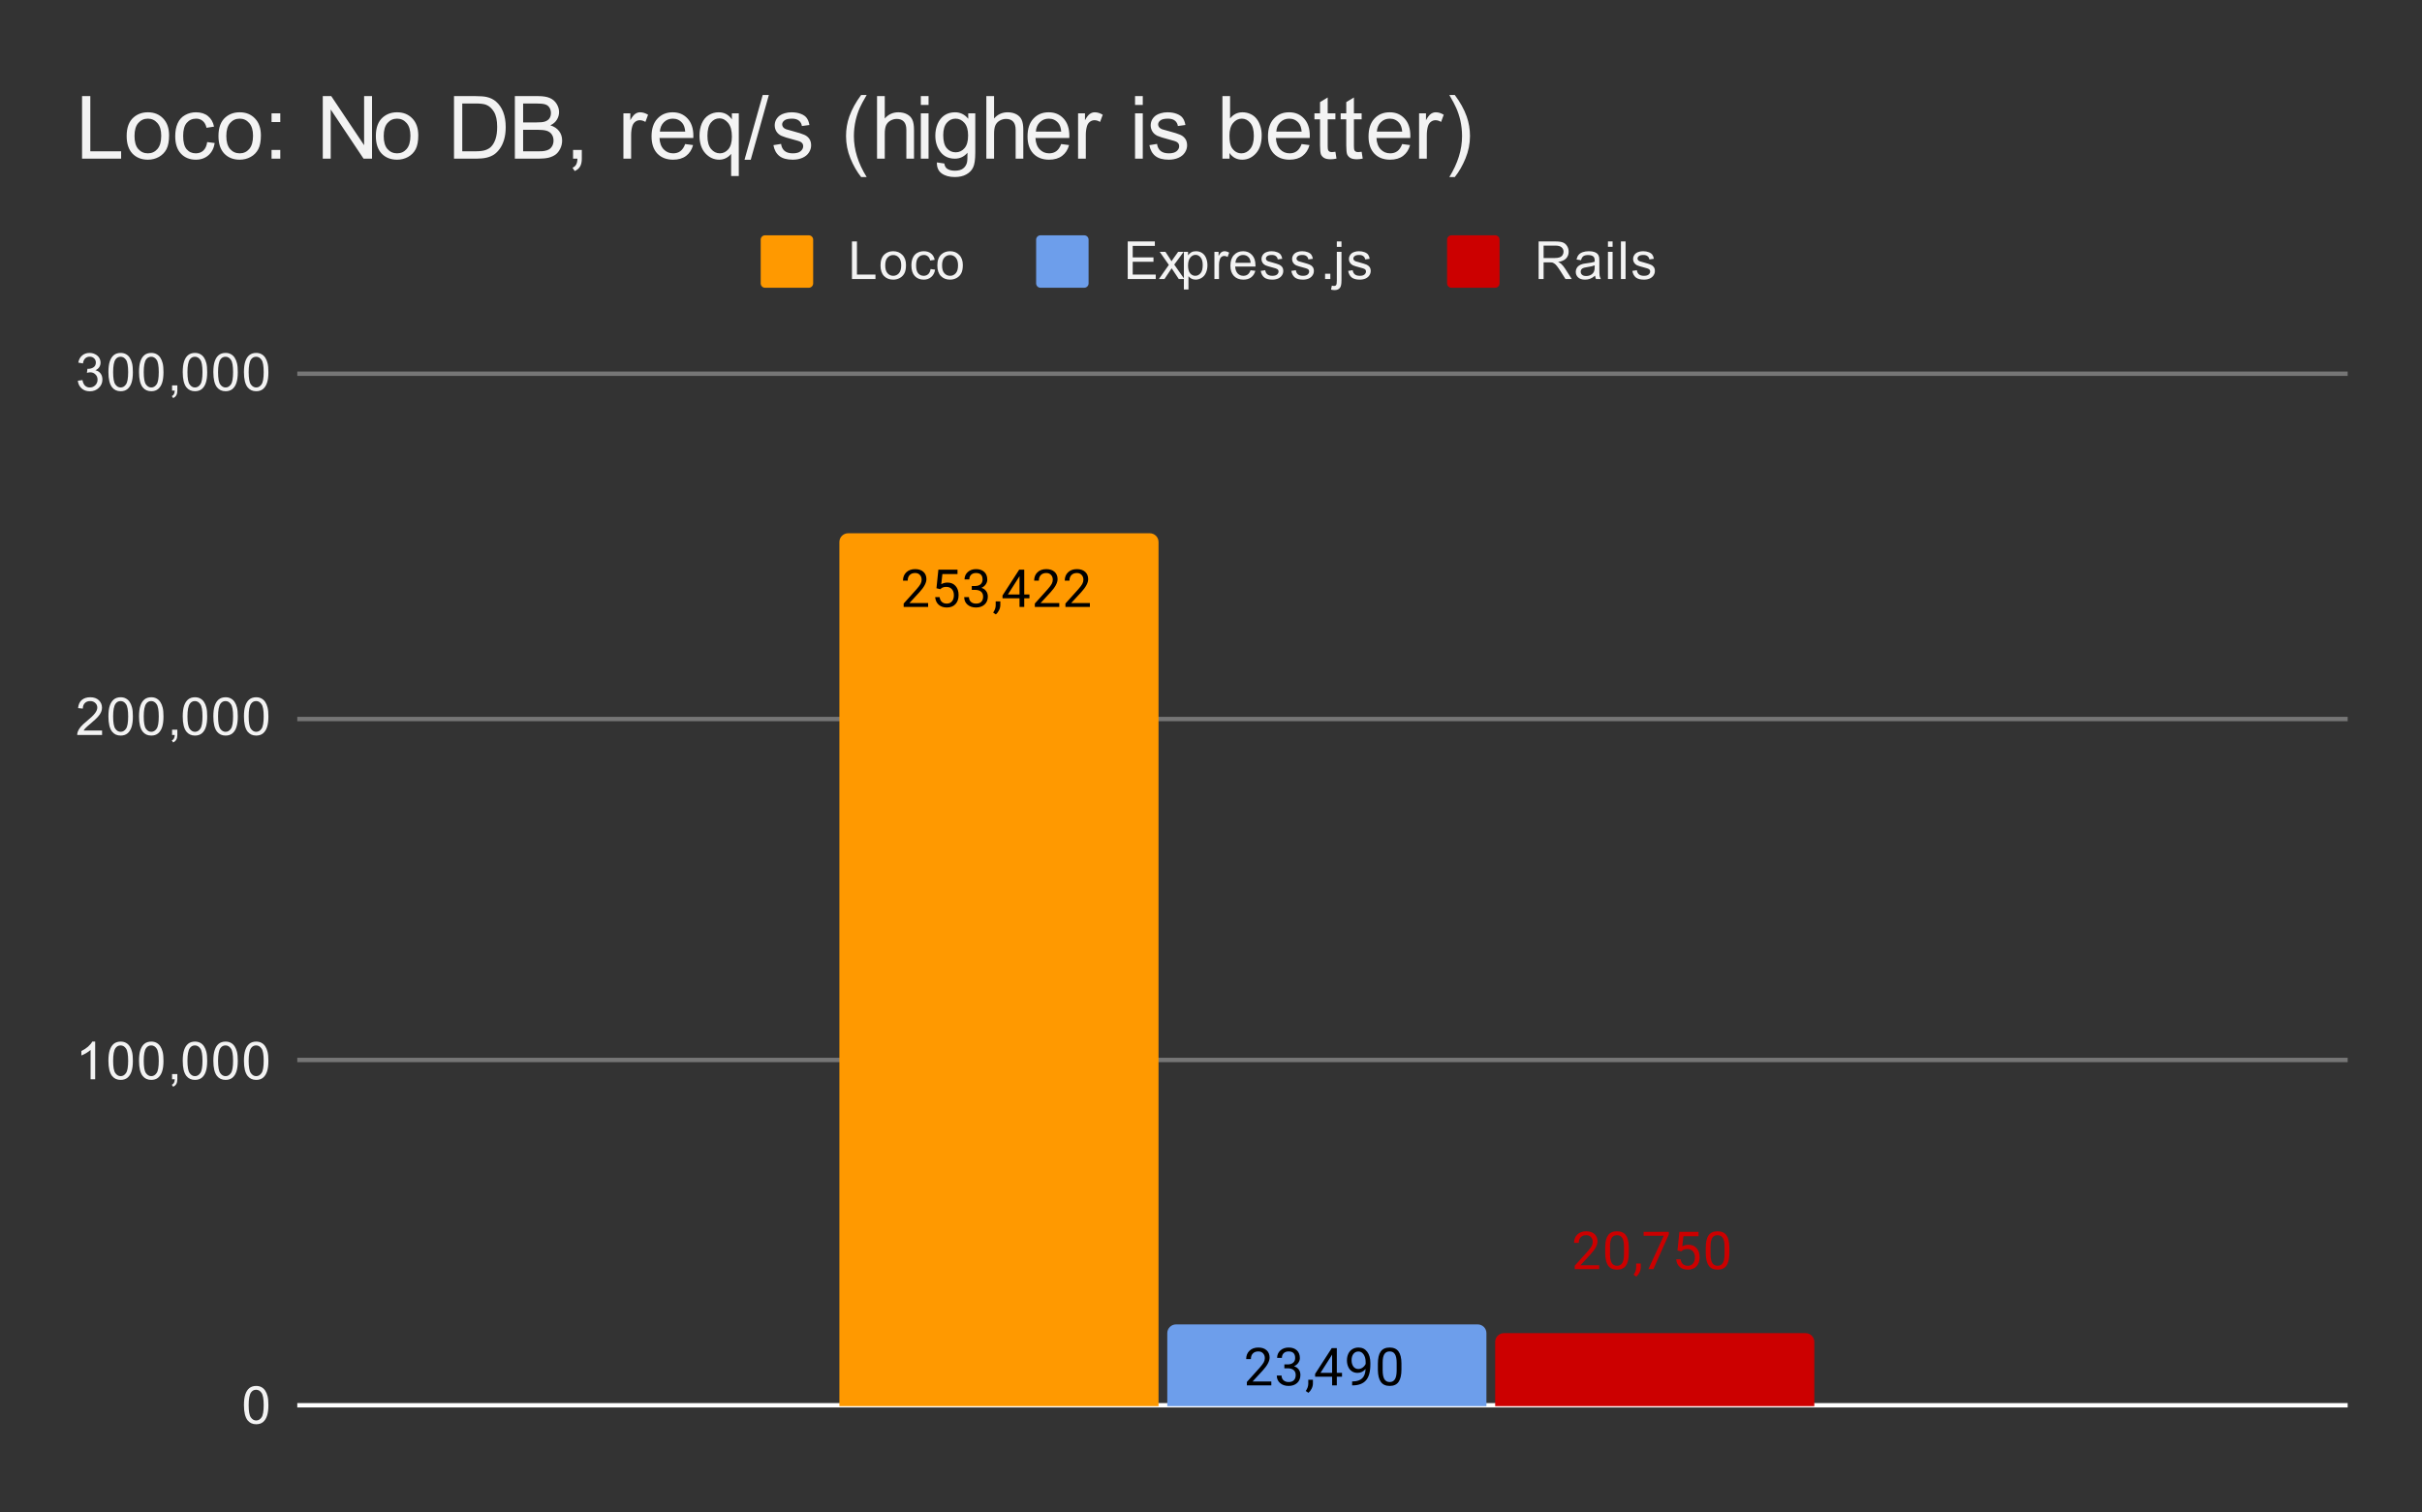 <svg version="1.1" viewBox="0.0 0.0 554.0 346.0" fill="none" stroke="none" stroke-linecap="square" stroke-miterlimit="10" width="554" height="346"
  xmlns:xlink="http://www.w3.org/1999/xlink"
  xmlns="http://www.w3.org/2000/svg">
  <rect x="0.0" y="0.0" width="554.0" height="346.0" fill="#333333" stroke="none"/>
  <path fill="transparent" d="M0 0L554.0 0L554.0 346.0L0 346.0L0 0Z" fill-rule="nonzero"/>
  <path stroke="#ffffff" stroke-width="1.0" stroke-linecap="butt" d="M68.5 321.5L536.5 321.5" fill-rule="nonzero"/>
  <path stroke="#767676" stroke-width="1.0" stroke-linecap="butt" d="M68.5 242.5L536.5 242.5" fill-rule="nonzero"/>
  <path stroke="#767676" stroke-width="1.0" stroke-linecap="butt" d="M68.5 164.5L536.5 164.5" fill-rule="nonzero"/>
  <path stroke="#767676" stroke-width="1.0" stroke-linecap="butt" d="M68.5 85.5L536.5 85.5" fill-rule="nonzero"/>
  <clipPath id="id_0">
    <path d="M68.3 85.367L536.7 85.367L536.7 321.7L68.3 321.7L68.3 85.367Z" clip-rule="nonzero"/>
  </clipPath>
  <path stroke="#000000" stroke-width="2.0" stroke-linecap="butt" stroke-opacity="0.0" clip-path="url(#id_0)" d="M265.0 322.0L192.0 322.0L192.0 124.0C192.0 122.895 192.895 122.0 194.0 122.0L263.0 122.0C264.105 122.0 265.0 122.895 265.0 124.0Z" fill-rule="nonzero"/>
  <path fill="#ff9900" clip-path="url(#id_0)" d="M265.0 322.0L192.0 322.0L192.0 124.0C192.0 122.895 192.895 122.0 194.0 122.0L263.0 122.0C264.105 122.0 265.0 122.895 265.0 124.0Z" fill-rule="nonzero"/>
  <path stroke="#000000" stroke-width="2.0" stroke-linecap="butt" stroke-opacity="0.0" clip-path="url(#id_0)" d="M340.0 322.0L267.0 322.0L267.0 305.0C267.0 303.895 267.895 303.0 269.0 303.0L338.0 303.0C339.105 303.0 340.0 303.895 340.0 305.0Z" fill-rule="nonzero"/>
  <path fill="#6d9eeb" clip-path="url(#id_0)" d="M340.0 322.0L267.0 322.0L267.0 305.0C267.0 303.895 267.895 303.0 269.0 303.0L338.0 303.0C339.105 303.0 340.0 303.895 340.0 305.0Z" fill-rule="nonzero"/>
  <path stroke="#000000" stroke-width="2.0" stroke-linecap="butt" stroke-opacity="0.0" clip-path="url(#id_0)" d="M415.0 322.0L342.0 322.0L342.0 307.0C342.0 305.895 342.895 305.0 344.0 305.0L413.0 305.0C414.105 305.0 415.0 305.895 415.0 307.0Z" fill-rule="nonzero"/>
  <path fill="#cc0000" clip-path="url(#id_0)" d="M415.0 322.0L342.0 322.0L342.0 307.0C342.0 305.895 342.895 305.0 344.0 305.0L413.0 305.0C414.105 305.0 415.0 305.895 415.0 307.0Z" fill-rule="nonzero"/>
  <path stroke="#ff9900" stroke-width="3.0" stroke-linejoin="round" stroke-linecap="round" d="M212.297 138.86L206.703 138.86L206.703 138.079L209.656 134.797Q210.312 134.047 210.562 133.594Q210.812 133.125 210.812 132.625Q210.812 131.954 210.406 131.532Q210.016 131.094 209.328 131.094Q208.531 131.094 208.078 131.563Q207.625 132.016 207.625 132.844L206.547 132.844Q206.547 131.657 207.297 130.938Q208.062 130.204 209.328 130.204Q210.531 130.204 211.219 130.829Q211.906 131.454 211.906 132.5Q211.906 133.75 210.297 135.5L208.016 137.969L212.297 137.969L212.297 138.86ZM214.203 134.579L214.641 130.329L219.016 130.329L219.016 131.329L215.562 131.329L215.297 133.657Q215.938 133.282 216.734 133.282Q217.891 133.282 218.578 134.063Q219.266 134.829 219.266 136.141Q219.266 137.454 218.547 138.219Q217.844 138.985 216.562 138.985Q215.438 138.985 214.719 138.36Q214.0 137.719 213.906 136.61L214.922 136.61Q215.031 137.344 215.453 137.719Q215.875 138.094 216.562 138.094Q217.312 138.094 217.75 137.579Q218.188 137.063 218.188 136.157Q218.188 135.297 217.719 134.782Q217.25 134.266 216.469 134.266Q215.766 134.266 215.359 134.563L215.078 134.797L214.203 134.579ZM222.281 134.063L223.094 134.063Q223.875 134.047 224.312 133.657Q224.75 133.266 224.75 132.594Q224.75 131.094 223.25 131.094Q222.547 131.094 222.125 131.5Q221.719 131.907 221.719 132.563L220.625 132.563Q220.625 131.547 221.359 130.875Q222.109 130.204 223.25 130.204Q224.453 130.204 225.141 130.844Q225.828 131.485 225.828 132.625Q225.828 133.188 225.469 133.704Q225.109 134.219 224.484 134.485Q225.188 134.704 225.562 135.219Q225.953 135.735 225.953 136.485Q225.953 137.625 225.203 138.313Q224.453 138.985 223.25 138.985Q222.062 138.985 221.297 138.329Q220.547 137.672 220.547 136.61L221.641 136.61Q221.641 137.282 222.078 137.688Q222.516 138.094 223.266 138.094Q224.047 138.094 224.453 137.688Q224.875 137.266 224.875 136.5Q224.875 135.766 224.422 135.375Q223.969 134.969 223.094 134.954L222.281 134.954L222.281 134.063ZM227.781 140.563L227.172 140.141Q227.719 139.375 227.75 138.547L227.75 137.579L228.812 137.579L228.812 138.422Q228.812 139.016 228.516 139.61Q228.219 140.204 227.781 140.563ZM234.281 136L235.469 136L235.469 136.875L234.281 136.875L234.281 138.86L233.203 138.86L233.203 136.875L229.312 136.875L229.312 136.235L233.125 130.329L234.281 130.329L234.281 136ZM230.547 136L233.203 136L233.203 131.813L233.062 132.047L230.547 136ZM242.297 138.86L236.703 138.86L236.703 138.079L239.656 134.797Q240.312 134.047 240.562 133.594Q240.812 133.125 240.812 132.625Q240.812 131.954 240.406 131.532Q240.016 131.094 239.328 131.094Q238.531 131.094 238.078 131.563Q237.625 132.016 237.625 132.844L236.547 132.844Q236.547 131.657 237.297 130.938Q238.062 130.204 239.328 130.204Q240.531 130.204 241.219 130.829Q241.906 131.454 241.906 132.5Q241.906 133.75 240.297 135.5L238.016 137.969L242.297 137.969L242.297 138.86ZM249.297 138.86L243.703 138.86L243.703 138.079L246.656 134.797Q247.312 134.047 247.562 133.594Q247.812 133.125 247.812 132.625Q247.812 131.954 247.406 131.532Q247.016 131.094 246.328 131.094Q245.531 131.094 245.078 131.563Q244.625 132.016 244.625 132.844L243.547 132.844Q243.547 131.657 244.297 130.938Q245.062 130.204 246.328 130.204Q247.531 130.204 248.219 130.829Q248.906 131.454 248.906 132.5Q248.906 133.75 247.297 135.5L245.016 137.969L249.297 137.969L249.297 138.86Z" fill-rule="nonzero"/>
  <path fill="#000000" d="M212.297 138.86L206.703 138.86L206.703 138.079L209.656 134.797Q210.312 134.047 210.562 133.594Q210.812 133.125 210.812 132.625Q210.812 131.954 210.406 131.532Q210.016 131.094 209.328 131.094Q208.531 131.094 208.078 131.563Q207.625 132.016 207.625 132.844L206.547 132.844Q206.547 131.657 207.297 130.938Q208.062 130.204 209.328 130.204Q210.531 130.204 211.219 130.829Q211.906 131.454 211.906 132.5Q211.906 133.75 210.297 135.5L208.016 137.969L212.297 137.969L212.297 138.86ZM214.203 134.579L214.641 130.329L219.016 130.329L219.016 131.329L215.562 131.329L215.297 133.657Q215.938 133.282 216.734 133.282Q217.891 133.282 218.578 134.063Q219.266 134.829 219.266 136.141Q219.266 137.454 218.547 138.219Q217.844 138.985 216.562 138.985Q215.438 138.985 214.719 138.36Q214.0 137.719 213.906 136.61L214.922 136.61Q215.031 137.344 215.453 137.719Q215.875 138.094 216.562 138.094Q217.312 138.094 217.75 137.579Q218.188 137.063 218.188 136.157Q218.188 135.297 217.719 134.782Q217.25 134.266 216.469 134.266Q215.766 134.266 215.359 134.563L215.078 134.797L214.203 134.579ZM222.281 134.063L223.094 134.063Q223.875 134.047 224.312 133.657Q224.75 133.266 224.75 132.594Q224.75 131.094 223.25 131.094Q222.547 131.094 222.125 131.5Q221.719 131.907 221.719 132.563L220.625 132.563Q220.625 131.547 221.359 130.875Q222.109 130.204 223.25 130.204Q224.453 130.204 225.141 130.844Q225.828 131.485 225.828 132.625Q225.828 133.188 225.469 133.704Q225.109 134.219 224.484 134.485Q225.188 134.704 225.562 135.219Q225.953 135.735 225.953 136.485Q225.953 137.625 225.203 138.313Q224.453 138.985 223.25 138.985Q222.062 138.985 221.297 138.329Q220.547 137.672 220.547 136.61L221.641 136.61Q221.641 137.282 222.078 137.688Q222.516 138.094 223.266 138.094Q224.047 138.094 224.453 137.688Q224.875 137.266 224.875 136.5Q224.875 135.766 224.422 135.375Q223.969 134.969 223.094 134.954L222.281 134.954L222.281 134.063ZM227.781 140.563L227.172 140.141Q227.719 139.375 227.75 138.547L227.75 137.579L228.812 137.579L228.812 138.422Q228.812 139.016 228.516 139.61Q228.219 140.204 227.781 140.563ZM234.281 136L235.469 136L235.469 136.875L234.281 136.875L234.281 138.86L233.203 138.86L233.203 136.875L229.312 136.875L229.312 136.235L233.125 130.329L234.281 130.329L234.281 136ZM230.547 136L233.203 136L233.203 131.813L233.062 132.047L230.547 136ZM242.297 138.86L236.703 138.86L236.703 138.079L239.656 134.797Q240.312 134.047 240.562 133.594Q240.812 133.125 240.812 132.625Q240.812 131.954 240.406 131.532Q240.016 131.094 239.328 131.094Q238.531 131.094 238.078 131.563Q237.625 132.016 237.625 132.844L236.547 132.844Q236.547 131.657 237.297 130.938Q238.062 130.204 239.328 130.204Q240.531 130.204 241.219 130.829Q241.906 131.454 241.906 132.5Q241.906 133.75 240.297 135.5L238.016 137.969L242.297 137.969L242.297 138.86ZM249.297 138.86L243.703 138.86L243.703 138.079L246.656 134.797Q247.312 134.047 247.562 133.594Q247.812 133.125 247.812 132.625Q247.812 131.954 247.406 131.532Q247.016 131.094 246.328 131.094Q245.531 131.094 245.078 131.563Q244.625 132.016 244.625 132.844L243.547 132.844Q243.547 131.657 244.297 130.938Q245.062 130.204 246.328 130.204Q247.531 130.204 248.219 130.829Q248.906 131.454 248.906 132.5Q248.906 133.75 247.297 135.5L245.016 137.969L249.297 137.969L249.297 138.86Z" fill-rule="nonzero"/>
  <path stroke="#6d9eeb" stroke-width="3.0" stroke-linejoin="round" stroke-linecap="round" d="M290.797 316.948L285.203 316.948L285.203 316.166L288.156 312.885Q288.812 312.135 289.062 311.682Q289.312 311.213 289.312 310.713Q289.312 310.041 288.906 309.619Q288.516 309.182 287.828 309.182Q287.031 309.182 286.578 309.651Q286.125 310.104 286.125 310.932L285.047 310.932Q285.047 309.744 285.797 309.026Q286.562 308.291 287.828 308.291Q289.031 308.291 289.719 308.916Q290.406 309.541 290.406 310.588Q290.406 311.838 288.797 313.588L286.516 316.057L290.797 316.057L290.797 316.948ZM293.781 312.151L294.594 312.151Q295.375 312.135 295.812 311.744Q296.25 311.354 296.25 310.682Q296.25 309.182 294.75 309.182Q294.047 309.182 293.625 309.588Q293.219 309.994 293.219 310.651L292.125 310.651Q292.125 309.635 292.859 308.963Q293.609 308.291 294.75 308.291Q295.953 308.291 296.641 308.932Q297.328 309.573 297.328 310.713Q297.328 311.276 296.969 311.791Q296.609 312.307 295.984 312.573Q296.688 312.791 297.062 313.307Q297.453 313.823 297.453 314.573Q297.453 315.713 296.703 316.401Q295.953 317.073 294.75 317.073Q293.562 317.073 292.797 316.416Q292.047 315.76 292.047 314.698L293.141 314.698Q293.141 315.369 293.578 315.776Q294.016 316.182 294.766 316.182Q295.547 316.182 295.953 315.776Q296.375 315.354 296.375 314.588Q296.375 313.854 295.922 313.463Q295.469 313.057 294.594 313.041L293.781 313.041L293.781 312.151ZM299.281 318.651L298.672 318.229Q299.219 317.463 299.25 316.635L299.25 315.666L300.312 315.666L300.312 316.51Q300.312 317.104 300.016 317.698Q299.719 318.291 299.281 318.651ZM305.781 314.088L306.969 314.088L306.969 314.963L305.781 314.963L305.781 316.948L304.703 316.948L304.703 314.963L300.812 314.963L300.812 314.323L304.625 308.416L305.781 308.416L305.781 314.088ZM302.047 314.088L304.703 314.088L304.703 309.901L304.562 310.135L302.047 314.088ZM312.359 313.198Q312.031 313.604 311.547 313.854Q311.078 314.088 310.516 314.088Q309.781 314.088 309.234 313.729Q308.688 313.369 308.391 312.713Q308.094 312.041 308.094 311.244Q308.094 310.401 308.406 309.713Q308.734 309.026 309.328 308.666Q309.938 308.291 310.734 308.291Q312.0 308.291 312.719 309.244Q313.453 310.198 313.453 311.823L313.453 312.135Q313.453 314.635 312.469 315.776Q311.484 316.916 309.5 316.948L309.281 316.948L309.281 316.041L309.516 316.041Q310.859 316.01 311.578 315.338Q312.297 314.666 312.359 313.198ZM310.688 313.198Q311.234 313.198 311.688 312.869Q312.156 312.526 312.375 312.041L312.375 311.604Q312.375 310.541 311.906 309.869Q311.438 309.198 310.734 309.198Q310.016 309.198 309.578 309.744Q309.156 310.291 309.156 311.198Q309.156 312.073 309.562 312.635Q309.984 313.198 310.688 313.198ZM320.562 313.307Q320.562 315.213 319.906 316.151Q319.266 317.073 317.875 317.073Q316.516 317.073 315.859 316.166Q315.203 315.26 315.172 313.448L315.172 312.01Q315.172 310.119 315.812 309.213Q316.469 308.291 317.859 308.291Q319.234 308.291 319.891 309.182Q320.547 310.057 320.562 311.901L320.562 313.307ZM319.469 311.823Q319.469 310.448 319.078 309.823Q318.703 309.182 317.859 309.182Q317.031 309.182 316.641 309.823Q316.266 310.448 316.266 311.744L316.266 313.479Q316.266 314.854 316.656 315.526Q317.062 316.182 317.875 316.182Q318.672 316.182 319.062 315.557Q319.453 314.932 319.469 313.604L319.469 311.823Z" fill-rule="nonzero"/>
  <path fill="#000000" d="M290.797 316.948L285.203 316.948L285.203 316.166L288.156 312.885Q288.812 312.135 289.062 311.682Q289.312 311.213 289.312 310.713Q289.312 310.041 288.906 309.619Q288.516 309.182 287.828 309.182Q287.031 309.182 286.578 309.651Q286.125 310.104 286.125 310.932L285.047 310.932Q285.047 309.744 285.797 309.026Q286.562 308.291 287.828 308.291Q289.031 308.291 289.719 308.916Q290.406 309.541 290.406 310.588Q290.406 311.838 288.797 313.588L286.516 316.057L290.797 316.057L290.797 316.948ZM293.781 312.151L294.594 312.151Q295.375 312.135 295.812 311.744Q296.25 311.354 296.25 310.682Q296.25 309.182 294.75 309.182Q294.047 309.182 293.625 309.588Q293.219 309.994 293.219 310.651L292.125 310.651Q292.125 309.635 292.859 308.963Q293.609 308.291 294.75 308.291Q295.953 308.291 296.641 308.932Q297.328 309.573 297.328 310.713Q297.328 311.276 296.969 311.791Q296.609 312.307 295.984 312.573Q296.688 312.791 297.062 313.307Q297.453 313.823 297.453 314.573Q297.453 315.713 296.703 316.401Q295.953 317.073 294.75 317.073Q293.562 317.073 292.797 316.416Q292.047 315.76 292.047 314.698L293.141 314.698Q293.141 315.369 293.578 315.776Q294.016 316.182 294.766 316.182Q295.547 316.182 295.953 315.776Q296.375 315.354 296.375 314.588Q296.375 313.854 295.922 313.463Q295.469 313.057 294.594 313.041L293.781 313.041L293.781 312.151ZM299.281 318.651L298.672 318.229Q299.219 317.463 299.25 316.635L299.25 315.666L300.312 315.666L300.312 316.51Q300.312 317.104 300.016 317.698Q299.719 318.291 299.281 318.651ZM305.781 314.088L306.969 314.088L306.969 314.963L305.781 314.963L305.781 316.948L304.703 316.948L304.703 314.963L300.812 314.963L300.812 314.323L304.625 308.416L305.781 308.416L305.781 314.088ZM302.047 314.088L304.703 314.088L304.703 309.901L304.562 310.135L302.047 314.088ZM312.359 313.198Q312.031 313.604 311.547 313.854Q311.078 314.088 310.516 314.088Q309.781 314.088 309.234 313.729Q308.688 313.369 308.391 312.713Q308.094 312.041 308.094 311.244Q308.094 310.401 308.406 309.713Q308.734 309.026 309.328 308.666Q309.938 308.291 310.734 308.291Q312.0 308.291 312.719 309.244Q313.453 310.198 313.453 311.823L313.453 312.135Q313.453 314.635 312.469 315.776Q311.484 316.916 309.5 316.948L309.281 316.948L309.281 316.041L309.516 316.041Q310.859 316.01 311.578 315.338Q312.297 314.666 312.359 313.198ZM310.688 313.198Q311.234 313.198 311.688 312.869Q312.156 312.526 312.375 312.041L312.375 311.604Q312.375 310.541 311.906 309.869Q311.438 309.198 310.734 309.198Q310.016 309.198 309.578 309.744Q309.156 310.291 309.156 311.198Q309.156 312.073 309.562 312.635Q309.984 313.198 310.688 313.198ZM320.562 313.307Q320.562 315.213 319.906 316.151Q319.266 317.073 317.875 317.073Q316.516 317.073 315.859 316.166Q315.203 315.26 315.172 313.448L315.172 312.01Q315.172 310.119 315.812 309.213Q316.469 308.291 317.859 308.291Q319.234 308.291 319.891 309.182Q320.547 310.057 320.562 311.901L320.562 313.307ZM319.469 311.823Q319.469 310.448 319.078 309.823Q318.703 309.182 317.859 309.182Q317.031 309.182 316.641 309.823Q316.266 310.448 316.266 311.744L316.266 313.479Q316.266 314.854 316.656 315.526Q317.062 316.182 317.875 316.182Q318.672 316.182 319.062 315.557Q319.453 314.932 319.469 313.604L319.469 311.823Z" fill-rule="nonzero"/>
  <path fill="#cc0000" d="M365.797 290.354L360.203 290.354L360.203 289.572L363.156 286.291Q363.812 285.541 364.062 285.088Q364.312 284.619 364.312 284.119Q364.312 283.447 363.906 283.025Q363.516 282.588 362.828 282.588Q362.031 282.588 361.578 283.057Q361.125 283.51 361.125 284.338L360.047 284.338Q360.047 283.15 360.797 282.432Q361.562 281.697 362.828 281.697Q364.031 281.697 364.719 282.322Q365.406 282.947 365.406 283.994Q365.406 285.244 363.797 286.994L361.516 289.463L365.797 289.463L365.797 290.354ZM372.562 286.713Q372.562 288.619 371.906 289.557Q371.266 290.479 369.875 290.479Q368.516 290.479 367.859 289.572Q367.203 288.666 367.172 286.854L367.172 285.416Q367.172 283.525 367.812 282.619Q368.469 281.697 369.859 281.697Q371.234 281.697 371.891 282.588Q372.547 283.463 372.562 285.307L372.562 286.713ZM371.469 285.229Q371.469 283.854 371.078 283.229Q370.703 282.588 369.859 282.588Q369.031 282.588 368.641 283.229Q368.266 283.854 368.266 285.15L368.266 286.885Q368.266 288.26 368.656 288.932Q369.062 289.588 369.875 289.588Q370.672 289.588 371.062 288.963Q371.453 288.338 371.469 287.01L371.469 285.229ZM374.281 292.057L373.672 291.635Q374.219 290.869 374.25 290.041L374.25 289.072L375.312 289.072L375.312 289.916Q375.312 290.51 375.016 291.104Q374.719 291.697 374.281 292.057ZM381.719 282.432L378.188 290.354L377.047 290.354L380.562 282.713L375.953 282.713L375.953 281.822L381.719 281.822L381.719 282.432ZM383.703 286.072L384.141 281.822L388.516 281.822L388.516 282.822L385.062 282.822L384.797 285.15Q385.438 284.775 386.234 284.775Q387.391 284.775 388.078 285.557Q388.766 286.322 388.766 287.635Q388.766 288.947 388.047 289.713Q387.344 290.479 386.062 290.479Q384.938 290.479 384.219 289.854Q383.5 289.213 383.406 288.104L384.422 288.104Q384.531 288.838 384.953 289.213Q385.375 289.588 386.062 289.588Q386.812 289.588 387.25 289.072Q387.688 288.557 387.688 287.65Q387.688 286.791 387.219 286.275Q386.75 285.76 385.969 285.76Q385.266 285.76 384.859 286.057L384.578 286.291L383.703 286.072ZM395.562 286.713Q395.562 288.619 394.906 289.557Q394.266 290.479 392.875 290.479Q391.516 290.479 390.859 289.572Q390.203 288.666 390.172 286.854L390.172 285.416Q390.172 283.525 390.812 282.619Q391.469 281.697 392.859 281.697Q394.234 281.697 394.891 282.588Q395.547 283.463 395.562 285.307L395.562 286.713ZM394.469 285.229Q394.469 283.854 394.078 283.229Q393.703 282.588 392.859 282.588Q392.031 282.588 391.641 283.229Q391.266 283.854 391.266 285.15L391.266 286.885Q391.266 288.26 391.656 288.932Q392.062 289.588 392.875 289.588Q393.672 289.588 394.062 288.963Q394.453 288.338 394.469 287.01L394.469 285.229Z" fill-rule="nonzero"/>
  <path fill="#f3f3f3" d="M55.8 321.466Q55.8 319.934 56.112 319.012Q56.425 318.075 57.034 317.575Q57.659 317.075 58.597 317.075Q59.284 317.075 59.8 317.356Q60.331 317.637 60.675 318.169Q61.019 318.684 61.206 319.434Q61.394 320.184 61.394 321.466Q61.394 322.981 61.081 323.903Q60.784 324.825 60.159 325.341Q59.55 325.841 58.597 325.841Q57.362 325.841 56.644 324.95Q55.8 323.887 55.8 321.466ZM56.878 321.466Q56.878 323.575 57.378 324.278Q57.878 324.981 58.597 324.981Q59.331 324.981 59.816 324.278Q60.316 323.575 60.316 321.466Q60.316 319.341 59.816 318.653Q59.331 317.95 58.581 317.95Q57.862 317.95 57.425 318.559Q56.878 319.341 56.878 321.466Z" fill-rule="nonzero"/>
  <path fill="#f3f3f3" d="M21.769 246.922L20.722 246.922L20.722 240.203Q20.331 240.563 19.706 240.938Q19.097 241.297 18.613 241.469L18.613 240.453Q19.488 240.032 20.144 239.453Q20.816 238.86 21.097 238.297L21.769 238.297L21.769 246.922ZM24.8 242.688Q24.8 241.157 25.113 240.235Q25.425 239.297 26.034 238.797Q26.659 238.297 27.597 238.297Q28.284 238.297 28.8 238.578Q29.331 238.86 29.675 239.391Q30.019 239.907 30.206 240.657Q30.394 241.407 30.394 242.688Q30.394 244.203 30.081 245.125Q29.784 246.047 29.159 246.563Q28.55 247.063 27.597 247.063Q26.363 247.063 25.644 246.172Q24.8 245.11 24.8 242.688ZM25.878 242.688Q25.878 244.797 26.378 245.5Q26.878 246.203 27.597 246.203Q28.331 246.203 28.816 245.5Q29.316 244.797 29.316 242.688Q29.316 240.563 28.816 239.875Q28.331 239.172 27.581 239.172Q26.863 239.172 26.425 239.782Q25.878 240.563 25.878 242.688ZM31.8 242.688Q31.8 241.157 32.112 240.235Q32.425 239.297 33.034 238.797Q33.659 238.297 34.597 238.297Q35.284 238.297 35.8 238.578Q36.331 238.86 36.675 239.391Q37.019 239.907 37.206 240.657Q37.394 241.407 37.394 242.688Q37.394 244.203 37.081 245.125Q36.784 246.047 36.159 246.563Q35.55 247.063 34.597 247.063Q33.362 247.063 32.644 246.172Q31.8 245.11 31.8 242.688ZM32.878 242.688Q32.878 244.797 33.378 245.5Q33.878 246.203 34.597 246.203Q35.331 246.203 35.816 245.5Q36.316 244.797 36.316 242.688Q36.316 240.563 35.816 239.875Q35.331 239.172 34.581 239.172Q33.862 239.172 33.425 239.782Q32.878 240.563 32.878 242.688ZM39.362 246.922L39.362 245.719L40.566 245.719L40.566 246.922Q40.566 247.578 40.331 247.985Q40.097 248.407 39.597 248.625L39.3 248.172Q39.628 248.032 39.784 247.735Q39.941 247.453 39.972 246.922L39.362 246.922ZM41.8 242.688Q41.8 241.157 42.112 240.235Q42.425 239.297 43.034 238.797Q43.659 238.297 44.597 238.297Q45.284 238.297 45.8 238.578Q46.331 238.86 46.675 239.391Q47.019 239.907 47.206 240.657Q47.394 241.407 47.394 242.688Q47.394 244.203 47.081 245.125Q46.784 246.047 46.159 246.563Q45.55 247.063 44.597 247.063Q43.362 247.063 42.644 246.172Q41.8 245.11 41.8 242.688ZM42.878 242.688Q42.878 244.797 43.378 245.5Q43.878 246.203 44.597 246.203Q45.331 246.203 45.816 245.5Q46.316 244.797 46.316 242.688Q46.316 240.563 45.816 239.875Q45.331 239.172 44.581 239.172Q43.862 239.172 43.425 239.782Q42.878 240.563 42.878 242.688ZM48.8 242.688Q48.8 241.157 49.112 240.235Q49.425 239.297 50.034 238.797Q50.659 238.297 51.597 238.297Q52.284 238.297 52.8 238.578Q53.331 238.86 53.675 239.391Q54.019 239.907 54.206 240.657Q54.394 241.407 54.394 242.688Q54.394 244.203 54.081 245.125Q53.784 246.047 53.159 246.563Q52.55 247.063 51.597 247.063Q50.362 247.063 49.644 246.172Q48.8 245.11 48.8 242.688ZM49.878 242.688Q49.878 244.797 50.378 245.5Q50.878 246.203 51.597 246.203Q52.331 246.203 52.816 245.5Q53.316 244.797 53.316 242.688Q53.316 240.563 52.816 239.875Q52.331 239.172 51.581 239.172Q50.862 239.172 50.425 239.782Q49.878 240.563 49.878 242.688ZM55.8 242.688Q55.8 241.157 56.112 240.235Q56.425 239.297 57.034 238.797Q57.659 238.297 58.597 238.297Q59.284 238.297 59.8 238.578Q60.331 238.86 60.675 239.391Q61.019 239.907 61.206 240.657Q61.394 241.407 61.394 242.688Q61.394 244.203 61.081 245.125Q60.784 246.047 60.159 246.563Q59.55 247.063 58.597 247.063Q57.362 247.063 56.644 246.172Q55.8 245.11 55.8 242.688ZM56.878 242.688Q56.878 244.797 57.378 245.5Q57.878 246.203 58.597 246.203Q59.331 246.203 59.816 245.5Q60.316 244.797 60.316 242.688Q60.316 240.563 59.816 239.875Q59.331 239.172 58.581 239.172Q57.862 239.172 57.425 239.782Q56.878 240.563 56.878 242.688Z" fill-rule="nonzero"/>
  <path fill="#f3f3f3" d="M23.347 167.129L23.347 168.144L17.659 168.144Q17.659 167.769 17.784 167.41Q18.003 166.832 18.472 166.269Q18.956 165.707 19.863 164.973Q21.269 163.816 21.753 163.144Q22.253 162.473 22.253 161.879Q22.253 161.254 21.8 160.832Q21.347 160.394 20.628 160.394Q19.863 160.394 19.409 160.848Q18.956 161.301 18.941 162.113L17.863 162.004Q17.972 160.785 18.691 160.16Q19.425 159.519 20.659 159.519Q21.894 159.519 22.613 160.207Q23.331 160.894 23.331 161.91Q23.331 162.426 23.113 162.926Q22.909 163.41 22.409 163.973Q21.925 164.519 20.8 165.473Q19.847 166.269 19.566 166.566Q19.3 166.848 19.128 167.129L23.347 167.129ZM24.8 163.91Q24.8 162.379 25.113 161.457Q25.425 160.519 26.034 160.019Q26.659 159.519 27.597 159.519Q28.284 159.519 28.8 159.801Q29.331 160.082 29.675 160.613Q30.019 161.129 30.206 161.879Q30.394 162.629 30.394 163.91Q30.394 165.426 30.081 166.348Q29.784 167.269 29.159 167.785Q28.55 168.285 27.597 168.285Q26.363 168.285 25.644 167.394Q24.8 166.332 24.8 163.91ZM25.878 163.91Q25.878 166.019 26.378 166.723Q26.878 167.426 27.597 167.426Q28.331 167.426 28.816 166.723Q29.316 166.019 29.316 163.91Q29.316 161.785 28.816 161.098Q28.331 160.394 27.581 160.394Q26.863 160.394 26.425 161.004Q25.878 161.785 25.878 163.91ZM31.8 163.91Q31.8 162.379 32.112 161.457Q32.425 160.519 33.034 160.019Q33.659 159.519 34.597 159.519Q35.284 159.519 35.8 159.801Q36.331 160.082 36.675 160.613Q37.019 161.129 37.206 161.879Q37.394 162.629 37.394 163.91Q37.394 165.426 37.081 166.348Q36.784 167.269 36.159 167.785Q35.55 168.285 34.597 168.285Q33.362 168.285 32.644 167.394Q31.8 166.332 31.8 163.91ZM32.878 163.91Q32.878 166.019 33.378 166.723Q33.878 167.426 34.597 167.426Q35.331 167.426 35.816 166.723Q36.316 166.019 36.316 163.91Q36.316 161.785 35.816 161.098Q35.331 160.394 34.581 160.394Q33.862 160.394 33.425 161.004Q32.878 161.785 32.878 163.91ZM39.362 168.144L39.362 166.941L40.566 166.941L40.566 168.144Q40.566 168.801 40.331 169.207Q40.097 169.629 39.597 169.848L39.3 169.394Q39.628 169.254 39.784 168.957Q39.941 168.676 39.972 168.144L39.362 168.144ZM41.8 163.91Q41.8 162.379 42.112 161.457Q42.425 160.519 43.034 160.019Q43.659 159.519 44.597 159.519Q45.284 159.519 45.8 159.801Q46.331 160.082 46.675 160.613Q47.019 161.129 47.206 161.879Q47.394 162.629 47.394 163.91Q47.394 165.426 47.081 166.348Q46.784 167.269 46.159 167.785Q45.55 168.285 44.597 168.285Q43.362 168.285 42.644 167.394Q41.8 166.332 41.8 163.91ZM42.878 163.91Q42.878 166.019 43.378 166.723Q43.878 167.426 44.597 167.426Q45.331 167.426 45.816 166.723Q46.316 166.019 46.316 163.91Q46.316 161.785 45.816 161.098Q45.331 160.394 44.581 160.394Q43.862 160.394 43.425 161.004Q42.878 161.785 42.878 163.91ZM48.8 163.91Q48.8 162.379 49.112 161.457Q49.425 160.519 50.034 160.019Q50.659 159.519 51.597 159.519Q52.284 159.519 52.8 159.801Q53.331 160.082 53.675 160.613Q54.019 161.129 54.206 161.879Q54.394 162.629 54.394 163.91Q54.394 165.426 54.081 166.348Q53.784 167.269 53.159 167.785Q52.55 168.285 51.597 168.285Q50.362 168.285 49.644 167.394Q48.8 166.332 48.8 163.91ZM49.878 163.91Q49.878 166.019 50.378 166.723Q50.878 167.426 51.597 167.426Q52.331 167.426 52.816 166.723Q53.316 166.019 53.316 163.91Q53.316 161.785 52.816 161.098Q52.331 160.394 51.581 160.394Q50.862 160.394 50.425 161.004Q49.878 161.785 49.878 163.91ZM55.8 163.91Q55.8 162.379 56.112 161.457Q56.425 160.519 57.034 160.019Q57.659 159.519 58.597 159.519Q59.284 159.519 59.8 159.801Q60.331 160.082 60.675 160.613Q61.019 161.129 61.206 161.879Q61.394 162.629 61.394 163.91Q61.394 165.426 61.081 166.348Q60.784 167.269 60.159 167.785Q59.55 168.285 58.597 168.285Q57.362 168.285 56.644 167.394Q55.8 166.332 55.8 163.91ZM56.878 163.91Q56.878 166.019 57.378 166.723Q57.878 167.426 58.597 167.426Q59.331 167.426 59.816 166.723Q60.316 166.019 60.316 163.91Q60.316 161.785 59.816 161.098Q59.331 160.394 58.581 160.394Q57.862 160.394 57.425 161.004Q56.878 161.785 56.878 163.91Z" fill-rule="nonzero"/>
  <path fill="#f3f3f3" d="M17.8 87.101L18.863 86.96Q19.034 87.851 19.472 88.257Q19.909 88.648 20.534 88.648Q21.284 88.648 21.8 88.132Q22.316 87.617 22.316 86.851Q22.316 86.132 21.831 85.664Q21.363 85.179 20.628 85.179Q20.331 85.179 19.878 85.304L20.003 84.367Q20.113 84.382 20.175 84.382Q20.847 84.382 21.378 84.039Q21.925 83.679 21.925 82.945Q21.925 82.367 21.534 81.992Q21.144 81.601 20.519 81.601Q19.909 81.601 19.488 81.992Q19.081 82.382 18.972 83.148L17.909 82.96Q18.097 81.914 18.784 81.335Q19.472 80.742 20.488 80.742Q21.191 80.742 21.784 81.054Q22.378 81.351 22.691 81.867Q23.003 82.382 23.003 82.976Q23.003 83.523 22.706 83.992Q22.409 84.445 21.831 84.71Q22.581 84.882 23.003 85.445Q23.425 85.992 23.425 86.835Q23.425 87.96 22.597 88.742Q21.784 89.523 20.534 89.523Q19.409 89.523 18.659 88.851Q17.909 88.164 17.8 87.101ZM24.8 85.132Q24.8 83.601 25.113 82.679Q25.425 81.742 26.034 81.242Q26.659 80.742 27.597 80.742Q28.284 80.742 28.8 81.023Q29.331 81.304 29.675 81.835Q30.019 82.351 30.206 83.101Q30.394 83.851 30.394 85.132Q30.394 86.648 30.081 87.57Q29.784 88.492 29.159 89.007Q28.55 89.507 27.597 89.507Q26.363 89.507 25.644 88.617Q24.8 87.554 24.8 85.132ZM25.878 85.132Q25.878 87.242 26.378 87.945Q26.878 88.648 27.597 88.648Q28.331 88.648 28.816 87.945Q29.316 87.242 29.316 85.132Q29.316 83.007 28.816 82.32Q28.331 81.617 27.581 81.617Q26.863 81.617 26.425 82.226Q25.878 83.007 25.878 85.132ZM31.8 85.132Q31.8 83.601 32.112 82.679Q32.425 81.742 33.034 81.242Q33.659 80.742 34.597 80.742Q35.284 80.742 35.8 81.023Q36.331 81.304 36.675 81.835Q37.019 82.351 37.206 83.101Q37.394 83.851 37.394 85.132Q37.394 86.648 37.081 87.57Q36.784 88.492 36.159 89.007Q35.55 89.507 34.597 89.507Q33.362 89.507 32.644 88.617Q31.8 87.554 31.8 85.132ZM32.878 85.132Q32.878 87.242 33.378 87.945Q33.878 88.648 34.597 88.648Q35.331 88.648 35.816 87.945Q36.316 87.242 36.316 85.132Q36.316 83.007 35.816 82.32Q35.331 81.617 34.581 81.617Q33.862 81.617 33.425 82.226Q32.878 83.007 32.878 85.132ZM39.362 89.367L39.362 88.164L40.566 88.164L40.566 89.367Q40.566 90.023 40.331 90.429Q40.097 90.851 39.597 91.07L39.3 90.617Q39.628 90.476 39.784 90.179Q39.941 89.898 39.972 89.367L39.362 89.367ZM41.8 85.132Q41.8 83.601 42.112 82.679Q42.425 81.742 43.034 81.242Q43.659 80.742 44.597 80.742Q45.284 80.742 45.8 81.023Q46.331 81.304 46.675 81.835Q47.019 82.351 47.206 83.101Q47.394 83.851 47.394 85.132Q47.394 86.648 47.081 87.57Q46.784 88.492 46.159 89.007Q45.55 89.507 44.597 89.507Q43.362 89.507 42.644 88.617Q41.8 87.554 41.8 85.132ZM42.878 85.132Q42.878 87.242 43.378 87.945Q43.878 88.648 44.597 88.648Q45.331 88.648 45.816 87.945Q46.316 87.242 46.316 85.132Q46.316 83.007 45.816 82.32Q45.331 81.617 44.581 81.617Q43.862 81.617 43.425 82.226Q42.878 83.007 42.878 85.132ZM48.8 85.132Q48.8 83.601 49.112 82.679Q49.425 81.742 50.034 81.242Q50.659 80.742 51.597 80.742Q52.284 80.742 52.8 81.023Q53.331 81.304 53.675 81.835Q54.019 82.351 54.206 83.101Q54.394 83.851 54.394 85.132Q54.394 86.648 54.081 87.57Q53.784 88.492 53.159 89.007Q52.55 89.507 51.597 89.507Q50.362 89.507 49.644 88.617Q48.8 87.554 48.8 85.132ZM49.878 85.132Q49.878 87.242 50.378 87.945Q50.878 88.648 51.597 88.648Q52.331 88.648 52.816 87.945Q53.316 87.242 53.316 85.132Q53.316 83.007 52.816 82.32Q52.331 81.617 51.581 81.617Q50.862 81.617 50.425 82.226Q49.878 83.007 49.878 85.132ZM55.8 85.132Q55.8 83.601 56.112 82.679Q56.425 81.742 57.034 81.242Q57.659 80.742 58.597 80.742Q59.284 80.742 59.8 81.023Q60.331 81.304 60.675 81.835Q61.019 82.351 61.206 83.101Q61.394 83.851 61.394 85.132Q61.394 86.648 61.081 87.57Q60.784 88.492 60.159 89.007Q59.55 89.507 58.597 89.507Q57.362 89.507 56.644 88.617Q55.8 87.554 55.8 85.132ZM56.878 85.132Q56.878 87.242 57.378 87.945Q57.878 88.648 58.597 88.648Q59.331 88.648 59.816 87.945Q60.316 87.242 60.316 85.132Q60.316 83.007 59.816 82.32Q59.331 81.617 58.581 81.617Q57.862 81.617 57.425 82.226Q56.878 83.007 56.878 85.132Z" fill-rule="nonzero"/>
  <path fill="#ff9900" d="M174.0 54.833C174.0 54.281 174.448 53.833 175.0 53.833L185.0 53.833C185.552 53.833 186.0 54.281 186.0 54.833L186.0 64.833C186.0 65.386 185.552 65.833 185.0 65.833L175.0 65.833C174.448 65.833 174.0 65.386 174.0 64.833Z" fill-rule="nonzero"/>
  <path fill="#f3f3f3" d="M194.875 63.833L194.875 55.24L196.016 55.24L196.016 62.818L200.25 62.818L200.25 63.833L194.875 63.833ZM201.406 60.724Q201.406 58.99 202.359 58.161Q203.156 57.474 204.312 57.474Q205.594 57.474 206.406 58.318Q207.234 59.146 207.234 60.63Q207.234 61.833 206.875 62.521Q206.516 63.208 205.812 63.599Q205.125 63.974 204.312 63.974Q203.016 63.974 202.203 63.146Q201.406 62.302 201.406 60.724ZM202.484 60.724Q202.484 61.911 203.0 62.505Q203.531 63.099 204.312 63.099Q205.109 63.099 205.625 62.505Q206.141 61.911 206.141 60.693Q206.141 59.536 205.609 58.943Q205.094 58.349 204.312 58.349Q203.531 58.349 203.0 58.943Q202.484 59.521 202.484 60.724ZM212.859 61.552L213.891 61.693Q213.719 62.755 213.016 63.365Q212.312 63.974 211.297 63.974Q210.016 63.974 209.234 63.146Q208.469 62.302 208.469 60.74Q208.469 59.74 208.797 58.99Q209.141 58.224 209.812 57.849Q210.5 57.474 211.312 57.474Q212.312 57.474 212.953 57.99Q213.609 58.49 213.797 59.443L212.766 59.599Q212.625 58.974 212.25 58.661Q211.875 58.333 211.344 58.333Q210.547 58.333 210.047 58.911Q209.547 59.474 209.547 60.708Q209.547 61.974 210.031 62.536Q210.516 63.099 211.281 63.099Q211.906 63.099 212.312 62.724Q212.734 62.349 212.859 61.552ZM214.406 60.724Q214.406 58.99 215.359 58.161Q216.156 57.474 217.312 57.474Q218.594 57.474 219.406 58.318Q220.234 59.146 220.234 60.63Q220.234 61.833 219.875 62.521Q219.516 63.208 218.812 63.599Q218.125 63.974 217.312 63.974Q216.016 63.974 215.203 63.146Q214.406 62.302 214.406 60.724ZM215.484 60.724Q215.484 61.911 216.0 62.505Q216.531 63.099 217.312 63.099Q218.109 63.099 218.625 62.505Q219.141 61.911 219.141 60.693Q219.141 59.536 218.609 58.943Q218.094 58.349 217.312 58.349Q216.531 58.349 216.0 58.943Q215.484 59.521 215.484 60.724Z" fill-rule="nonzero"/>
  <path fill="#6d9eeb" d="M237.0 54.833C237.0 54.281 237.448 53.833 238.0 53.833L248.0 53.833C248.552 53.833 249.0 54.281 249.0 54.833L249.0 64.833C249.0 65.386 248.552 65.833 248.0 65.833L238.0 65.833C237.448 65.833 237.0 65.386 237.0 64.833Z" fill-rule="nonzero"/>
  <path fill="#f3f3f3" d="M257.953 63.833L257.953 55.24L264.156 55.24L264.156 56.255L259.094 56.255L259.094 58.88L263.844 58.88L263.844 59.896L259.094 59.896L259.094 62.818L264.359 62.818L264.359 63.833L257.953 63.833ZM265.094 63.833L267.359 60.599L265.266 57.615L266.578 57.615L267.531 59.068Q267.797 59.49 267.969 59.771Q268.219 59.38 268.438 59.083L269.484 57.615L270.75 57.615L268.594 60.536L270.906 63.833L269.625 63.833L268.344 61.896L268.0 61.38L266.359 63.833L265.094 63.833ZM270.797 66.224L270.797 57.615L271.75 57.615L271.75 58.411Q272.094 57.943 272.516 57.708Q272.953 57.474 273.562 57.474Q274.359 57.474 274.969 57.88Q275.578 58.286 275.875 59.036Q276.188 59.786 276.188 60.677Q276.188 61.63 275.844 62.396Q275.516 63.161 274.859 63.568Q274.203 63.974 273.484 63.974Q272.953 63.974 272.531 63.755Q272.109 63.521 271.844 63.193L271.844 66.224L270.797 66.224ZM271.75 60.755Q271.75 61.958 272.234 62.536Q272.719 63.099 273.406 63.099Q274.109 63.099 274.609 62.505Q275.109 61.911 275.109 60.661Q275.109 59.474 274.625 58.896Q274.141 58.302 273.453 58.302Q272.781 58.302 272.266 58.927Q271.75 59.552 271.75 60.755ZM277.781 63.833L277.781 57.615L278.734 57.615L278.734 58.552Q279.094 57.896 279.391 57.693Q279.703 57.474 280.078 57.474Q280.609 57.474 281.156 57.802L280.797 58.786Q280.406 58.552 280.031 58.552Q279.672 58.552 279.391 58.771Q279.125 58.974 279.016 59.349Q278.828 59.911 278.828 60.568L278.828 63.833L277.781 63.833ZM286.047 61.833L287.141 61.958Q286.891 62.911 286.188 63.443Q285.484 63.974 284.406 63.974Q283.047 63.974 282.234 63.13Q281.438 62.286 281.438 60.771Q281.438 59.208 282.25 58.349Q283.062 57.474 284.344 57.474Q285.594 57.474 286.375 58.318Q287.172 59.161 287.172 60.708Q287.172 60.802 287.172 60.99L282.531 60.99Q282.594 62.021 283.109 62.568Q283.625 63.099 284.406 63.099Q284.984 63.099 285.391 62.802Q285.812 62.49 286.047 61.833ZM282.594 60.13L286.062 60.13Q286.0 59.333 285.672 58.943Q285.156 58.333 284.359 58.333Q283.625 58.333 283.125 58.818Q282.641 59.302 282.594 60.13ZM288.375 61.974L289.406 61.818Q289.5 62.443 289.891 62.771Q290.297 63.099 291.031 63.099Q291.75 63.099 292.094 62.818Q292.453 62.521 292.453 62.115Q292.453 61.755 292.141 61.552Q291.922 61.411 291.062 61.193Q289.906 60.896 289.453 60.693Q289.016 60.474 288.781 60.099Q288.547 59.724 288.547 59.255Q288.547 58.849 288.734 58.49Q288.922 58.13 289.25 57.896Q289.5 57.724 289.922 57.599Q290.344 57.474 290.844 57.474Q291.562 57.474 292.109 57.693Q292.672 57.896 292.938 58.255Q293.203 58.615 293.297 59.208L292.266 59.349Q292.203 58.88 291.859 58.615Q291.531 58.333 290.906 58.333Q290.188 58.333 289.875 58.583Q289.562 58.818 289.562 59.146Q289.562 59.349 289.688 59.505Q289.828 59.677 290.094 59.786Q290.25 59.849 291.031 60.052Q292.156 60.365 292.594 60.552Q293.031 60.74 293.281 61.099Q293.531 61.458 293.531 62.005Q293.531 62.536 293.219 63.005Q292.922 63.458 292.344 63.724Q291.766 63.974 291.031 63.974Q289.812 63.974 289.172 63.474Q288.547 62.958 288.375 61.974ZM295.375 61.974L296.406 61.818Q296.5 62.443 296.891 62.771Q297.297 63.099 298.031 63.099Q298.75 63.099 299.094 62.818Q299.453 62.521 299.453 62.115Q299.453 61.755 299.141 61.552Q298.922 61.411 298.062 61.193Q296.906 60.896 296.453 60.693Q296.016 60.474 295.781 60.099Q295.547 59.724 295.547 59.255Q295.547 58.849 295.734 58.49Q295.922 58.13 296.25 57.896Q296.5 57.724 296.922 57.599Q297.344 57.474 297.844 57.474Q298.562 57.474 299.109 57.693Q299.672 57.896 299.938 58.255Q300.203 58.615 300.297 59.208L299.266 59.349Q299.203 58.88 298.859 58.615Q298.531 58.333 297.906 58.333Q297.188 58.333 296.875 58.583Q296.562 58.818 296.562 59.146Q296.562 59.349 296.688 59.505Q296.828 59.677 297.094 59.786Q297.25 59.849 298.031 60.052Q299.156 60.365 299.594 60.552Q300.031 60.74 300.281 61.099Q300.531 61.458 300.531 62.005Q300.531 62.536 300.219 63.005Q299.922 63.458 299.344 63.724Q298.766 63.974 298.031 63.974Q296.812 63.974 296.172 63.474Q295.547 62.958 295.375 61.974ZM303.094 63.833L303.094 62.63L304.297 62.63L304.297 63.833L303.094 63.833ZM305.781 56.474L305.781 55.24L306.844 55.24L306.844 56.474L305.781 56.474ZM304.453 66.255L304.641 65.349Q304.969 65.427 305.141 65.427Q305.469 65.427 305.625 65.208Q305.781 65.005 305.781 64.146L305.781 57.615L306.844 57.615L306.844 64.177Q306.844 65.318 306.547 65.771Q306.156 66.365 305.281 66.365Q304.844 66.365 304.453 66.255ZM308.375 61.974L309.406 61.818Q309.5 62.443 309.891 62.771Q310.297 63.099 311.031 63.099Q311.75 63.099 312.094 62.818Q312.453 62.521 312.453 62.115Q312.453 61.755 312.141 61.552Q311.922 61.411 311.062 61.193Q309.906 60.896 309.453 60.693Q309.016 60.474 308.781 60.099Q308.547 59.724 308.547 59.255Q308.547 58.849 308.734 58.49Q308.922 58.13 309.25 57.896Q309.5 57.724 309.922 57.599Q310.344 57.474 310.844 57.474Q311.562 57.474 312.109 57.693Q312.672 57.896 312.938 58.255Q313.203 58.615 313.297 59.208L312.266 59.349Q312.203 58.88 311.859 58.615Q311.531 58.333 310.906 58.333Q310.188 58.333 309.875 58.583Q309.562 58.818 309.562 59.146Q309.562 59.349 309.688 59.505Q309.828 59.677 310.094 59.786Q310.25 59.849 311.031 60.052Q312.156 60.365 312.594 60.552Q313.031 60.74 313.281 61.099Q313.531 61.458 313.531 62.005Q313.531 62.536 313.219 63.005Q312.922 63.458 312.344 63.724Q311.766 63.974 311.031 63.974Q309.812 63.974 309.172 63.474Q308.547 62.958 308.375 61.974Z" fill-rule="nonzero"/>
  <path fill="#cc0000" d="M331.0 54.833C331.0 54.281 331.448 53.833 332.0 53.833L342.0 53.833C342.552 53.833 343.0 54.281 343.0 54.833L343.0 64.833C343.0 65.386 342.552 65.833 342.0 65.833L332.0 65.833C331.448 65.833 331.0 65.386 331.0 64.833Z" fill-rule="nonzero"/>
  <path fill="#f3f3f3" d="M351.938 63.833L351.938 55.24L355.75 55.24Q356.906 55.24 357.5 55.474Q358.094 55.708 358.453 56.302Q358.812 56.88 358.812 57.583Q358.812 58.505 358.219 59.13Q357.625 59.755 356.391 59.927Q356.844 60.146 357.078 60.349Q357.578 60.802 358.016 61.49L359.516 63.833L358.078 63.833L356.953 62.052Q356.453 61.271 356.125 60.865Q355.812 60.458 355.547 60.302Q355.297 60.13 355.031 60.052Q354.844 60.021 354.406 60.021L353.078 60.021L353.078 63.833L351.938 63.833ZM353.078 59.036L355.531 59.036Q356.297 59.036 356.734 58.88Q357.188 58.708 357.406 58.365Q357.641 58.005 357.641 57.583Q357.641 56.974 357.188 56.583Q356.75 56.193 355.797 56.193L353.078 56.193L353.078 59.036ZM364.859 63.068Q364.266 63.568 363.719 63.771Q363.188 63.974 362.562 63.974Q361.531 63.974 360.984 63.474Q360.438 62.974 360.438 62.193Q360.438 61.74 360.641 61.365Q360.844 60.974 361.188 60.755Q361.531 60.521 361.953 60.411Q362.25 60.318 362.891 60.24Q364.156 60.099 364.766 59.88Q364.766 59.661 364.766 59.615Q364.766 58.958 364.469 58.693Q364.062 58.349 363.266 58.349Q362.531 58.349 362.172 58.615Q361.812 58.865 361.641 59.521L360.609 59.38Q360.75 58.724 361.078 58.318Q361.406 57.911 362.016 57.693Q362.625 57.474 363.422 57.474Q364.219 57.474 364.719 57.661Q365.219 57.849 365.453 58.13Q365.688 58.411 365.781 58.849Q365.828 59.115 365.828 59.818L365.828 61.224Q365.828 62.693 365.891 63.083Q365.969 63.474 366.172 63.833L365.062 63.833Q364.906 63.505 364.859 63.068ZM364.766 60.708Q364.188 60.943 363.047 61.115Q362.391 61.208 362.125 61.333Q361.859 61.443 361.703 61.661Q361.562 61.88 361.562 62.161Q361.562 62.583 361.875 62.865Q362.203 63.146 362.812 63.146Q363.422 63.146 363.891 62.88Q364.375 62.615 364.594 62.146Q364.766 61.786 364.766 61.099L364.766 60.708ZM367.797 56.458L367.797 55.24L368.859 55.24L368.859 56.458L367.797 56.458ZM367.797 63.833L367.797 57.615L368.859 57.615L368.859 63.833L367.797 63.833ZM370.766 63.833L370.766 55.24L371.828 55.24L371.828 63.833L370.766 63.833ZM373.375 61.974L374.406 61.818Q374.5 62.443 374.891 62.771Q375.297 63.099 376.031 63.099Q376.75 63.099 377.094 62.818Q377.453 62.521 377.453 62.115Q377.453 61.755 377.141 61.552Q376.922 61.411 376.062 61.193Q374.906 60.896 374.453 60.693Q374.016 60.474 373.781 60.099Q373.547 59.724 373.547 59.255Q373.547 58.849 373.734 58.49Q373.922 58.13 374.25 57.896Q374.5 57.724 374.922 57.599Q375.344 57.474 375.844 57.474Q376.562 57.474 377.109 57.693Q377.672 57.896 377.938 58.255Q378.203 58.615 378.297 59.208L377.266 59.349Q377.203 58.88 376.859 58.615Q376.531 58.333 375.906 58.333Q375.188 58.333 374.875 58.583Q374.562 58.818 374.562 59.146Q374.562 59.349 374.688 59.505Q374.828 59.677 375.094 59.786Q375.25 59.849 376.031 60.052Q377.156 60.365 377.594 60.552Q378.031 60.74 378.281 61.099Q378.531 61.458 378.531 62.005Q378.531 62.536 378.219 63.005Q377.922 63.458 377.344 63.724Q376.766 63.974 376.031 63.974Q374.812 63.974 374.172 63.474Q373.547 62.958 373.375 61.974Z" fill-rule="nonzero"/>
  <path fill="#f3f3f3" d="M18.769 36.3L18.769 21.988L20.659 21.988L20.659 34.612L27.706 34.612L27.706 36.3L18.769 36.3ZM28.972 31.113Q28.972 28.238 30.566 26.847Q31.909 25.691 33.831 25.691Q35.972 25.691 37.316 27.097Q38.675 28.503 38.675 30.972Q38.675 32.972 38.081 34.128Q37.487 35.269 36.331 35.909Q35.191 36.534 33.831 36.534Q31.644 36.534 30.3 35.144Q28.972 33.737 28.972 31.113ZM30.769 31.113Q30.769 33.112 31.628 34.097Q32.503 35.081 33.831 35.081Q35.144 35.081 36.003 34.097Q36.878 33.097 36.878 31.05Q36.878 29.128 36.003 28.144Q35.128 27.144 33.831 27.144Q32.503 27.144 31.628 28.144Q30.769 29.128 30.769 31.113ZM47.394 32.503L49.112 32.722Q48.831 34.519 47.659 35.534Q46.503 36.534 44.8 36.534Q42.675 36.534 41.378 35.144Q40.081 33.753 40.081 31.159Q40.081 29.472 40.628 28.222Q41.191 26.956 42.331 26.331Q43.472 25.691 44.816 25.691Q46.503 25.691 47.566 26.55Q48.644 27.409 48.956 28.972L47.237 29.238Q47.003 28.191 46.378 27.675Q45.753 27.144 44.878 27.144Q43.55 27.144 42.722 28.097Q41.894 29.05 41.894 31.097Q41.894 33.191 42.691 34.144Q43.487 35.081 44.784 35.081Q45.816 35.081 46.503 34.456Q47.206 33.816 47.394 32.503ZM49.972 31.113Q49.972 28.238 51.566 26.847Q52.909 25.691 54.831 25.691Q56.972 25.691 58.316 27.097Q59.675 28.503 59.675 30.972Q59.675 32.972 59.081 34.128Q58.487 35.269 57.331 35.909Q56.191 36.534 54.831 36.534Q52.644 36.534 51.3 35.144Q49.972 33.737 49.972 31.113ZM51.769 31.113Q51.769 33.112 52.628 34.097Q53.503 35.081 54.831 35.081Q56.144 35.081 57.003 34.097Q57.878 33.097 57.878 31.05Q57.878 29.128 57.003 28.144Q56.128 27.144 54.831 27.144Q53.503 27.144 52.628 28.144Q51.769 29.128 51.769 31.113ZM62.112 27.925L62.112 25.925L64.112 25.925L64.112 27.925L62.112 27.925ZM62.112 36.3L62.112 34.3L64.112 34.3L64.112 36.3L62.112 36.3ZM73.831 36.3L73.831 21.988L75.769 21.988L83.284 33.222L83.284 21.988L85.097 21.988L85.097 36.3L83.159 36.3L75.644 25.05L75.644 36.3L73.831 36.3ZM85.972 31.113Q85.972 28.238 87.566 26.847Q88.909 25.691 90.831 25.691Q92.972 25.691 94.316 27.097Q95.675 28.503 95.675 30.972Q95.675 32.972 95.081 34.128Q94.487 35.269 93.331 35.909Q92.191 36.534 90.831 36.534Q88.644 36.534 87.3 35.144Q85.972 33.737 85.972 31.113ZM87.769 31.113Q87.769 33.112 88.628 34.097Q89.503 35.081 90.831 35.081Q92.144 35.081 93.003 34.097Q93.878 33.097 93.878 31.05Q93.878 29.128 93.003 28.144Q92.128 27.144 90.831 27.144Q89.503 27.144 88.628 28.144Q87.769 29.128 87.769 31.113ZM103.847 36.3L103.847 21.988L108.769 21.988Q110.441 21.988 111.331 22.191Q112.55 22.472 113.425 23.206Q114.55 24.175 115.112 25.659Q115.675 27.144 115.675 29.066Q115.675 30.691 115.3 31.956Q114.925 33.206 114.316 34.034Q113.722 34.862 113.019 35.347Q112.316 35.816 111.316 36.066Q110.316 36.3 109.003 36.3L103.847 36.3ZM105.737 34.612L108.8 34.612Q110.206 34.612 111.003 34.347Q111.816 34.081 112.3 33.597Q112.972 32.925 113.347 31.8Q113.722 30.659 113.722 29.034Q113.722 26.784 112.987 25.581Q112.253 24.378 111.191 23.972Q110.441 23.675 108.753 23.675L105.737 23.675L105.737 34.612ZM117.769 36.3L117.769 21.988L123.144 21.988Q124.784 21.988 125.769 22.425Q126.753 22.847 127.316 23.753Q127.878 24.659 127.878 25.644Q127.878 26.566 127.378 27.378Q126.894 28.191 125.878 28.675Q127.175 29.066 127.878 29.988Q128.581 30.894 128.581 32.144Q128.581 33.159 128.144 34.019Q127.722 34.878 127.097 35.347Q126.472 35.816 125.534 36.066Q124.597 36.3 123.222 36.3L117.769 36.3ZM119.659 28.003L122.753 28.003Q124.019 28.003 124.566 27.831Q125.284 27.613 125.644 27.128Q126.019 26.628 126.019 25.863Q126.019 25.159 125.675 24.613Q125.331 24.066 124.691 23.878Q124.066 23.675 122.519 23.675L119.659 23.675L119.659 28.003ZM119.659 34.612L123.222 34.612Q124.144 34.612 124.519 34.534Q125.175 34.425 125.612 34.159Q126.05 33.878 126.331 33.362Q126.612 32.831 126.612 32.144Q126.612 31.347 126.206 30.753Q125.8 30.159 125.066 29.925Q124.331 29.691 122.972 29.691L119.659 29.691L119.659 34.612ZM131.081 36.3L131.081 34.3L133.081 34.3L133.081 36.3Q133.081 37.409 132.691 38.081Q132.3 38.769 131.456 39.128L130.956 38.378Q131.519 38.144 131.784 37.659Q132.05 37.191 132.081 36.3L131.081 36.3ZM142.597 36.3L142.597 25.925L144.175 25.925L144.175 27.503Q144.784 26.394 145.3 26.05Q145.816 25.691 146.425 25.691Q147.316 25.691 148.238 26.253L147.628 27.894Q146.988 27.503 146.347 27.503Q145.769 27.503 145.3 27.863Q144.847 28.206 144.644 28.816Q144.363 29.753 144.363 30.863L144.363 36.3L142.597 36.3ZM156.722 32.956L158.534 33.191Q158.113 34.769 156.941 35.659Q155.784 36.534 153.972 36.534Q151.706 36.534 150.363 35.144Q149.034 33.737 149.034 31.206Q149.034 28.581 150.378 27.144Q151.722 25.691 153.878 25.691Q155.956 25.691 157.269 27.113Q158.597 28.519 158.597 31.097Q158.597 31.253 158.581 31.566L150.847 31.566Q150.941 33.269 151.816 34.175Q152.691 35.081 153.988 35.081Q154.956 35.081 155.628 34.581Q156.316 34.066 156.722 32.956ZM150.941 30.113L156.738 30.113Q156.628 28.816 156.081 28.159Q155.238 27.144 153.894 27.144Q152.691 27.144 151.863 27.956Q151.034 28.753 150.941 30.113ZM167.238 40.269L167.238 35.191Q166.816 35.769 166.081 36.159Q165.347 36.534 164.519 36.534Q162.675 36.534 161.331 35.066Q160.003 33.581 160.003 31.019Q160.003 29.456 160.534 28.222Q161.081 26.972 162.113 26.331Q163.144 25.691 164.378 25.691Q166.3 25.691 167.409 27.316L167.409 25.925L168.988 25.925L168.988 40.269L167.238 40.269ZM161.816 31.081Q161.816 33.081 162.644 34.081Q163.488 35.081 164.659 35.081Q165.784 35.081 166.597 34.144Q167.409 33.191 167.409 31.238Q167.409 29.175 166.55 28.128Q165.691 27.081 164.55 27.081Q163.409 27.081 162.613 28.05Q161.816 29.019 161.816 31.081ZM170.3 36.55L174.456 21.738L175.863 21.738L171.722 36.55L170.3 36.55ZM176.909 33.206L178.659 32.925Q178.8 33.972 179.472 34.534Q180.144 35.081 181.347 35.081Q182.55 35.081 183.128 34.597Q183.722 34.097 183.722 33.441Q183.722 32.847 183.206 32.503Q182.847 32.269 181.409 31.909Q179.472 31.409 178.722 31.066Q177.988 30.706 177.597 30.081Q177.206 29.441 177.206 28.675Q177.206 27.988 177.519 27.394Q177.847 26.8 178.394 26.409Q178.8 26.113 179.503 25.909Q180.222 25.691 181.034 25.691Q182.253 25.691 183.175 26.05Q184.097 26.394 184.534 27.003Q184.972 27.597 185.144 28.597L183.425 28.831Q183.3 28.034 182.738 27.597Q182.175 27.144 181.159 27.144Q179.941 27.144 179.425 27.55Q178.909 27.941 178.909 28.472Q178.909 28.816 179.128 29.097Q179.331 29.378 179.8 29.566Q180.066 29.659 181.347 30.003Q183.222 30.503 183.956 30.831Q184.691 31.144 185.113 31.753Q185.534 32.347 185.534 33.253Q185.534 34.128 185.019 34.909Q184.503 35.691 183.534 36.112Q182.566 36.534 181.347 36.534Q179.331 36.534 178.269 35.691Q177.206 34.847 176.909 33.206ZM196.972 40.503Q195.519 38.675 194.519 36.222Q193.519 33.753 193.519 31.113Q193.519 28.784 194.269 26.659Q195.144 24.191 196.972 21.738L198.238 21.738Q197.05 23.769 196.675 24.644Q196.081 25.988 195.738 27.456Q195.316 29.284 195.316 31.128Q195.316 35.816 198.238 40.503L196.972 40.503ZM200.613 36.3L200.613 21.988L202.378 21.988L202.378 27.113Q203.613 25.691 205.488 25.691Q206.628 25.691 207.472 26.144Q208.331 26.597 208.691 27.409Q209.066 28.206 209.066 29.722L209.066 36.3L207.316 36.3L207.316 29.722Q207.316 28.409 206.738 27.816Q206.159 27.206 205.128 27.206Q204.347 27.206 203.644 27.613Q202.956 28.019 202.659 28.722Q202.378 29.409 202.378 30.628L202.378 36.3L200.613 36.3ZM210.628 24.003L210.628 21.988L212.394 21.988L212.394 24.003L210.628 24.003ZM210.628 36.3L210.628 25.925L212.394 25.925L212.394 36.3L210.628 36.3ZM214.3 37.159L216.003 37.409Q216.113 38.206 216.597 38.566Q217.253 39.05 218.394 39.05Q219.613 39.05 220.269 38.566Q220.941 38.081 221.175 37.206Q221.316 36.659 221.3 34.941Q220.144 36.3 218.425 36.3Q216.284 36.3 215.113 34.753Q213.941 33.206 213.941 31.05Q213.941 29.566 214.472 28.316Q215.019 27.066 216.034 26.378Q217.066 25.691 218.441 25.691Q220.269 25.691 221.472 27.175L221.472 25.925L223.081 25.925L223.081 34.894Q223.081 37.316 222.581 38.316Q222.097 39.331 221.019 39.909Q219.956 40.503 218.394 40.503Q216.55 40.503 215.394 39.675Q214.253 38.847 214.3 37.159ZM215.753 30.925Q215.753 32.972 216.566 33.909Q217.378 34.847 218.597 34.847Q219.8 34.847 220.613 33.909Q221.441 32.972 221.441 30.988Q221.441 29.081 220.597 28.113Q219.753 27.144 218.566 27.144Q217.394 27.144 216.566 28.097Q215.753 29.05 215.753 30.925ZM225.613 36.3L225.613 21.988L227.378 21.988L227.378 27.113Q228.613 25.691 230.488 25.691Q231.628 25.691 232.472 26.144Q233.331 26.597 233.691 27.409Q234.066 28.206 234.066 29.722L234.066 36.3L232.316 36.3L232.316 29.722Q232.316 28.409 231.738 27.816Q231.159 27.206 230.128 27.206Q229.347 27.206 228.644 27.613Q227.956 28.019 227.659 28.722Q227.378 29.409 227.378 30.628L227.378 36.3L225.613 36.3ZM242.722 32.956L244.534 33.191Q244.113 34.769 242.941 35.659Q241.784 36.534 239.972 36.534Q237.706 36.534 236.363 35.144Q235.034 33.737 235.034 31.206Q235.034 28.581 236.378 27.144Q237.722 25.691 239.878 25.691Q241.956 25.691 243.269 27.113Q244.597 28.519 244.597 31.097Q244.597 31.253 244.581 31.566L236.847 31.566Q236.941 33.269 237.816 34.175Q238.691 35.081 239.988 35.081Q240.956 35.081 241.628 34.581Q242.316 34.066 242.722 32.956ZM236.941 30.113L242.738 30.113Q242.628 28.816 242.081 28.159Q241.238 27.144 239.894 27.144Q238.691 27.144 237.863 27.956Q237.034 28.753 236.941 30.113ZM246.597 36.3L246.597 25.925L248.175 25.925L248.175 27.503Q248.784 26.394 249.3 26.05Q249.816 25.691 250.425 25.691Q251.316 25.691 252.238 26.253L251.628 27.894Q250.988 27.503 250.347 27.503Q249.769 27.503 249.3 27.863Q248.847 28.206 248.644 28.816Q248.363 29.753 248.363 30.863L248.363 36.3L246.597 36.3ZM259.628 24.003L259.628 21.988L261.394 21.988L261.394 24.003L259.628 24.003ZM259.628 36.3L259.628 25.925L261.394 25.925L261.394 36.3L259.628 36.3ZM262.909 33.206L264.659 32.925Q264.8 33.972 265.472 34.534Q266.144 35.081 267.347 35.081Q268.55 35.081 269.128 34.597Q269.722 34.097 269.722 33.441Q269.722 32.847 269.206 32.503Q268.847 32.269 267.409 31.909Q265.472 31.409 264.722 31.066Q263.988 30.706 263.597 30.081Q263.206 29.441 263.206 28.675Q263.206 27.988 263.519 27.394Q263.847 26.8 264.394 26.409Q264.8 26.113 265.503 25.909Q266.222 25.691 267.034 25.691Q268.253 25.691 269.175 26.05Q270.097 26.394 270.534 27.003Q270.972 27.597 271.144 28.597L269.425 28.831Q269.3 28.034 268.738 27.597Q268.175 27.144 267.159 27.144Q265.941 27.144 265.425 27.55Q264.909 27.941 264.909 28.472Q264.909 28.816 265.128 29.097Q265.331 29.378 265.8 29.566Q266.066 29.659 267.347 30.003Q269.222 30.503 269.956 30.831Q270.691 31.144 271.113 31.753Q271.534 32.347 271.534 33.253Q271.534 34.128 271.019 34.909Q270.503 35.691 269.534 36.112Q268.566 36.534 267.347 36.534Q265.331 36.534 264.269 35.691Q263.206 34.847 262.909 33.206ZM281.238 36.3L279.613 36.3L279.613 21.988L281.363 21.988L281.363 27.097Q282.488 25.691 284.206 25.691Q285.159 25.691 286.019 26.081Q286.878 26.472 287.425 27.175Q287.972 27.863 288.284 28.847Q288.597 29.831 288.597 30.956Q288.597 33.628 287.284 35.081Q285.972 36.534 284.128 36.534Q282.284 36.534 281.238 35.003L281.238 36.3ZM281.222 31.034Q281.222 32.894 281.722 33.737Q282.566 35.081 283.972 35.081Q285.128 35.081 285.956 34.081Q286.8 33.081 286.8 31.097Q286.8 29.066 285.988 28.113Q285.191 27.144 284.05 27.144Q282.894 27.144 282.05 28.144Q281.222 29.144 281.222 31.034ZM297.722 32.956L299.534 33.191Q299.113 34.769 297.941 35.659Q296.784 36.534 294.972 36.534Q292.706 36.534 291.363 35.144Q290.034 33.737 290.034 31.206Q290.034 28.581 291.378 27.144Q292.722 25.691 294.878 25.691Q296.956 25.691 298.269 27.113Q299.597 28.519 299.597 31.097Q299.597 31.253 299.581 31.566L291.847 31.566Q291.941 33.269 292.816 34.175Q293.691 35.081 294.988 35.081Q295.956 35.081 296.628 34.581Q297.316 34.066 297.722 32.956ZM291.941 30.113L297.738 30.113Q297.628 28.816 297.081 28.159Q296.238 27.144 294.894 27.144Q293.691 27.144 292.863 27.956Q292.034 28.753 291.941 30.113ZM305.456 34.722L305.706 36.284Q304.972 36.441 304.378 36.441Q303.425 36.441 302.894 36.144Q302.378 35.831 302.159 35.347Q301.941 34.847 301.941 33.269L301.941 27.3L300.659 27.3L300.659 25.925L301.941 25.925L301.941 23.363L303.691 22.3L303.691 25.925L305.456 25.925L305.456 27.3L303.691 27.3L303.691 33.362Q303.691 34.112 303.784 34.331Q303.878 34.534 304.081 34.675Q304.3 34.8 304.691 34.8Q304.972 34.8 305.456 34.722ZM311.456 34.722L311.706 36.284Q310.972 36.441 310.378 36.441Q309.425 36.441 308.894 36.144Q308.378 35.831 308.159 35.347Q307.941 34.847 307.941 33.269L307.941 27.3L306.659 27.3L306.659 25.925L307.941 25.925L307.941 23.363L309.691 22.3L309.691 25.925L311.456 25.925L311.456 27.3L309.691 27.3L309.691 33.362Q309.691 34.112 309.784 34.331Q309.878 34.534 310.081 34.675Q310.3 34.8 310.691 34.8Q310.972 34.8 311.456 34.722ZM320.722 32.956L322.534 33.191Q322.113 34.769 320.941 35.659Q319.784 36.534 317.972 36.534Q315.706 36.534 314.363 35.144Q313.034 33.737 313.034 31.206Q313.034 28.581 314.378 27.144Q315.722 25.691 317.878 25.691Q319.956 25.691 321.269 27.113Q322.597 28.519 322.597 31.097Q322.597 31.253 322.581 31.566L314.847 31.566Q314.941 33.269 315.816 34.175Q316.691 35.081 317.988 35.081Q318.956 35.081 319.628 34.581Q320.316 34.066 320.722 32.956ZM314.941 30.113L320.738 30.113Q320.628 28.816 320.081 28.159Q319.238 27.144 317.894 27.144Q316.691 27.144 315.863 27.956Q315.034 28.753 314.941 30.113ZM324.597 36.3L324.597 25.925L326.175 25.925L326.175 27.503Q326.784 26.394 327.3 26.05Q327.816 25.691 328.425 25.691Q329.316 25.691 330.238 26.253L329.628 27.894Q328.988 27.503 328.347 27.503Q327.769 27.503 327.3 27.863Q326.847 28.206 326.644 28.816Q326.363 29.753 326.363 30.863L326.363 36.3L324.597 36.3ZM332.769 40.503L331.519 40.503Q334.425 35.816 334.425 31.128Q334.425 29.284 334.019 27.488Q333.675 26.019 333.081 24.675Q332.706 23.784 331.519 21.738L332.769 21.738Q334.613 24.191 335.488 26.659Q336.238 28.784 336.238 31.113Q336.238 33.753 335.222 36.222Q334.222 38.675 332.769 40.503Z" fill-rule="nonzero"/>
</svg>
